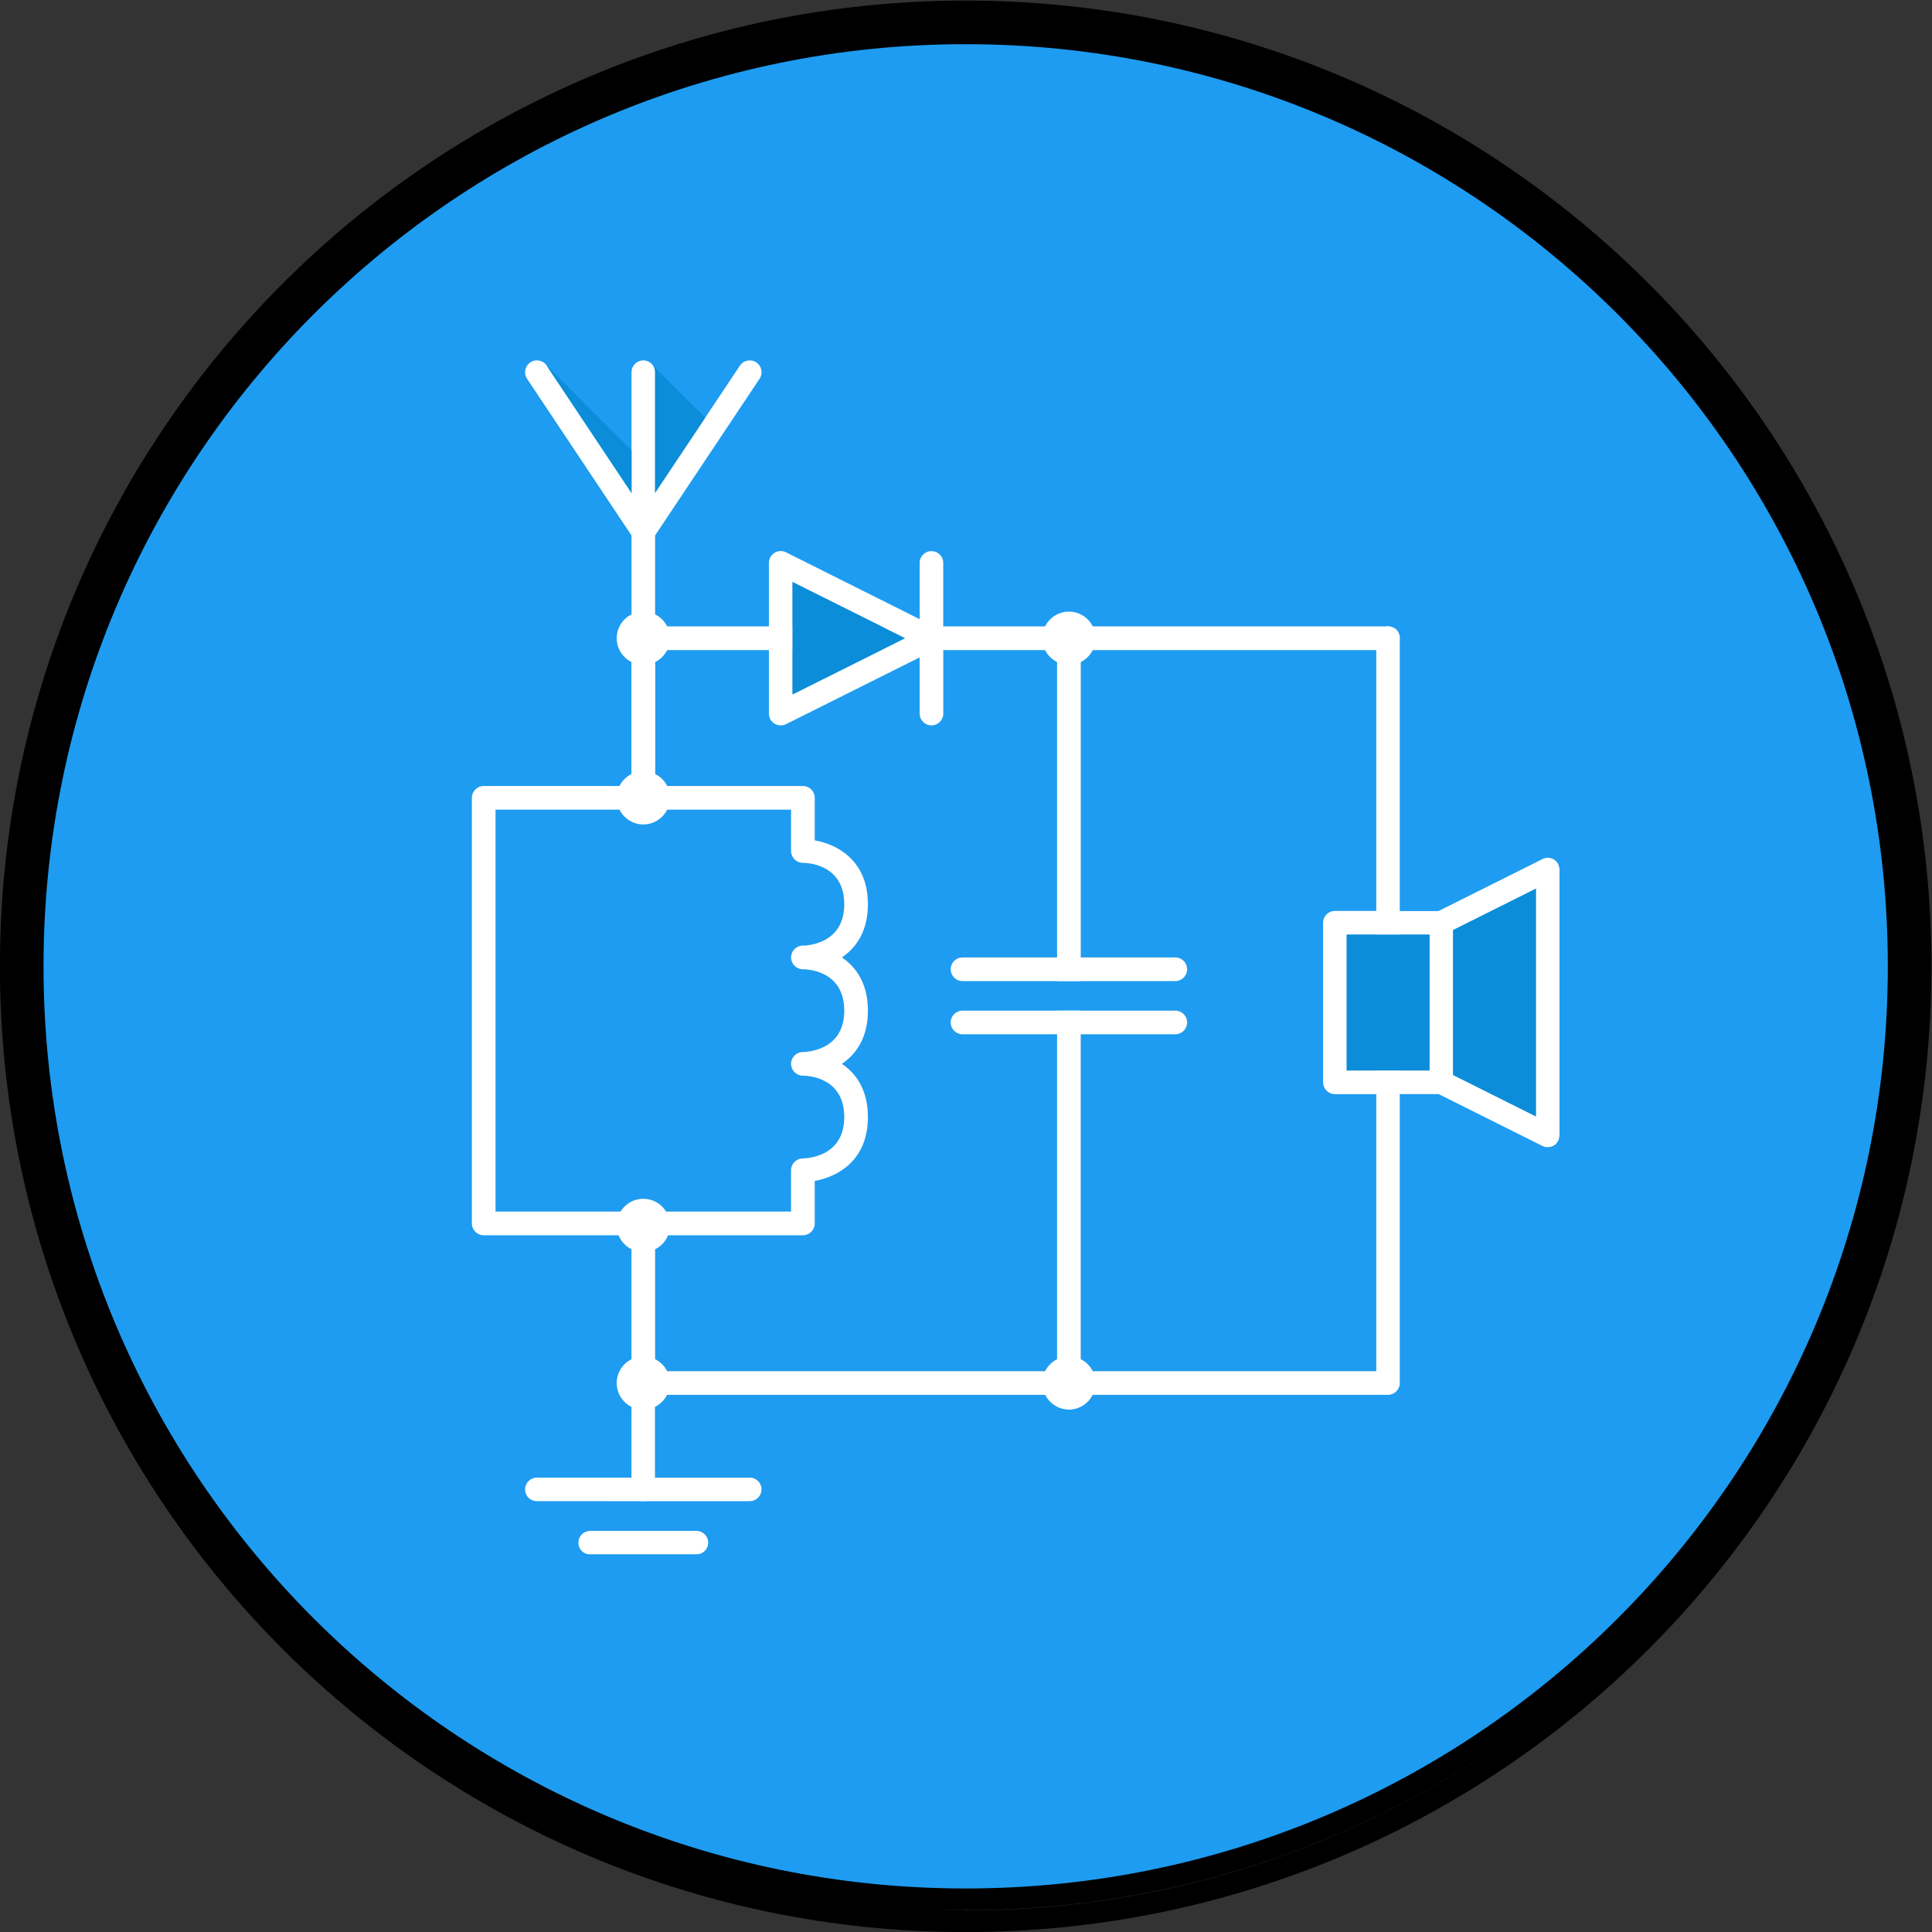 <?xml version="1.0" encoding="UTF-8" standalone="no"?>
<!-- Created with Inkscape (http://www.inkscape.org/) -->

<svg
   version="1.1"
   id="svg1329"
   width="132.883"
   height="132.883"
   viewBox="0 0 132.883 132.883"
   sodipodi:docname="IconsEdited"
   inkscape:version="1.2.2 (732a01da63, 2022-12-09, custom)"
   xmlns:inkscape="http://www.inkscape.org/namespaces/inkscape"
   xmlns:sodipodi="http://sodipodi.sourceforge.net/DTD/sodipodi-0.dtd"
   xmlns="http://www.w3.org/2000/svg"
   xmlns:svg="http://www.w3.org/2000/svg">
  <rect x="0" y="0" width="132.883" height="132.883" fill="#333333" stroke="none"/>
  <defs
     id="defs1333">
    <linearGradient
       id="linearGradient12516"
       inkscape:swatch="solid">
      <stop
         style="stop-color:#000000;stop-opacity:1;"
         offset="0"
         id="stop12514" />
    </linearGradient>
    <linearGradient
       id="linearGradient10464"
       inkscape:swatch="solid">
      <stop
         style="stop-color:#000000;stop-opacity:1;"
         offset="0"
         id="stop10462" />
    </linearGradient>
  </defs>
  <sodipodi:namedview
     id="namedview1331"
     pagecolor="#ffffff"
     bordercolor="#999999"
     borderopacity="1"
     inkscape:showpageshadow="0"
     inkscape:pageopacity="0"
     inkscape:pagecheckerboard="0"
     inkscape:deskcolor="#d1d1d1"
     showgrid="false"
     inkscape:lockguides="true"
     inkscape:zoom="0.64785944"
     inkscape:cx="236.16234"
     inkscape:cy="329.54679"
     inkscape:window-width="1366"
     inkscape:window-height="704"
     inkscape:window-x="0"
     inkscape:window-y="0"
     inkscape:window-maximized="1"
     inkscape:current-layer="g1339" />
  <g
     id="g1337"
     inkscape:groupmode="layer"
     inkscape:label="Page 1"
     transform="matrix(1.333,0,0,-1.333,-22.5,155.383)">
    <g
       id="g1339"
       transform="scale(0.1)">
      <g
         id="g9528"
         inkscape:export-filename="../77e87183/schematics@64x64_blue.png"
         inkscape:export-xdpi="47.304237"
         inkscape:export-ydpi="47.304237">
        <path
           d="M 1154.12,667.051 C 1154.12,398.07 936.055,180 667.059,180 398.066,180 180,398.07 180,667.051 c 0,269.008 218.066,487.069 487.059,487.069 268.996,0 487.061,-218.061 487.061,-487.069"
           style="fill:#1e9cf1;fill-opacity:1;fill-rule:nonzero;stroke:#000000;stroke-width:22.5;stroke-dasharray:none;stroke-opacity:1"
           id="path2257"
           inkscape:export-filename="../92f51241/schematics@64x64_border.png"
           inkscape:export-xdpi="46.236282"
           inkscape:export-ydpi="46.236282" />
        <g
           id="g9453">
          <path
             d="m 891.121,836.359 v -152.91 h -12.199 v 152.91 c 0,3.36 2.754,6.102 6.105,6.102 3.375,0 6.094,-2.742 6.094,-6.102"
             style="fill:#ffffff;fill-opacity:1;fill-rule:nonzero;stroke:none"
             id="path2259" />
          <path
             d="m 603.176,671.641 c 7.406,-4.969 13.441,-13.532 13.441,-27.45 0,-13.91 -6.035,-22.472 -13.441,-27.441 7.406,-4.969 13.441,-13.551 13.441,-27.461 0,-22.391 -15.586,-30.859 -27.445,-32.957 v -21.934 c 0,-3.359 -2.719,-6.109 -6.106,-6.109 h -76.25 V 397.141 c 0,-3.352 -2.714,-6.09 -6.093,-6.09 -3.36,0 -6.11,2.738 -6.11,6.09 v 137.257 c 0,3.344 2.75,6.102 6.11,6.102 h 76.242 v 21.352 c 0,3.347 2.746,6.089 6.101,6.089 2.168,0.039 21.348,0.801 21.348,21.348 0,20.742 -19.148,21.352 -21.348,21.352 -3.355,0 -6.101,2.757 -6.101,6.109 0,3.352 2.746,6.09 6.101,6.09 2.168,0.039 21.348,0.789 21.348,21.351 0,20.739 -19.148,21.36 -21.348,21.36 -3.355,0 -6.101,2.738 -6.101,6.09 0,3.371 2.746,6.101 6.101,6.101 2.168,0.028 21.348,0.797 21.348,21.36 0,20.738 -19.148,21.347 -21.348,21.347 -3.355,0 -6.101,2.742 -6.101,6.102 v 21.351 h -76.242 c -3.36,0 -6.11,2.727 -6.11,6.098 v 82.359 c 0,3.36 2.75,6.102 6.11,6.102 h 77 V 830.25 h -70.907 v -70.141 h 76.25 c 3.387,0 6.106,-2.75 6.106,-6.109 v -21.93 c 11.859,-2.101 27.445,-10.59 27.445,-32.968 0,-13.911 -6.035,-22.481 -13.441,-27.461"
             style="fill:#ffffff;fill-opacity:1;fill-rule:nonzero;stroke:none"
             id="path2261" />
          <path
             d="m 623.578,830.25 12.192,6.109 -12.192,6.102 h 96.746 c 3.371,0 6.102,-2.742 6.102,-6.102 V 659.449 H 714.223 V 830.25 h -90.645"
             style="fill:#ffffff;fill-opacity:1;fill-rule:nonzero;stroke:none"
             id="path2263" />
          <path
             d="M 891.121,613.332 V 452.039 c 0,-3.348 -2.719,-6.098 -6.094,-6.098 H 720.324 c -3.355,0 -6.101,2.75 -6.101,6.098 v 192.152 h 12.203 v -186.05 h 152.496 v 155.191 h 12.199"
             style="fill:#ffffff;fill-opacity:1;fill-rule:nonzero;stroke:none"
             id="path2265" />
          <path
             d="M 720.344,445.941 H 500.727 c -3.364,0 -6.09,2.731 -6.09,6.098 0,3.363 2.726,6.102 6.09,6.102 h 219.617 c 3.351,0 6.082,-2.739 6.082,-6.102 0,-3.367 -2.731,-6.098 -6.082,-6.098"
             style="fill:#ffffff;fill-opacity:1;fill-rule:nonzero;stroke:none"
             id="path2267" />
          <path
             d="M 885.039,830.25 H 720.344 c -3.375,0 -6.11,2.73 -6.11,6.109 0,3.36 2.735,6.102 6.11,6.102 h 164.695 c 3.363,0 6.109,-2.742 6.109,-6.102 0,-3.379 -2.746,-6.109 -6.109,-6.109"
             style="fill:#ffffff;fill-opacity:1;fill-rule:nonzero;stroke:none"
             id="path2269" />
          <path
             d="m 500.727,528.289 h -82.36 c -3.363,0 -6.094,2.742 -6.094,6.109 V 754 c 0,3.371 2.731,6.109 6.094,6.109 h 82.36 c 3.371,0 6.093,-2.738 6.093,-6.109 0,-3.371 -2.722,-6.098 -6.093,-6.098 h -76.25 V 540.5 h 76.25 c 3.371,0 6.093,-2.738 6.093,-6.102 0,-3.367 -2.722,-6.109 -6.093,-6.109"
             style="fill:#ffffff;fill-opacity:1;fill-rule:nonzero;stroke:none"
             id="path2271" />
          <path
             d="m 500.727,885.152 c -2.039,0 -3.938,1.028 -5.075,2.719 l -54.906,82.359 c -1.863,2.801 -1.105,6.59 1.695,8.45 2.801,1.879 6.579,1.109 8.461,-1.688 l 49.825,-74.742 49.832,74.742 c 1.867,2.797 5.648,3.567 8.461,1.688 2.8,-1.86 3.554,-5.649 1.695,-8.45 l -54.918,-82.359 c -1.125,-1.691 -3.024,-2.719 -5.07,-2.719"
             style="fill:#ffffff;fill-opacity:1;fill-rule:nonzero;stroke:none"
             id="path2273" />
          <path
             d="m 500.727,747.902 c -3.364,0 -6.09,2.727 -6.09,6.098 v 137.25 c 0,3.379 2.726,6.102 6.09,6.102 3.371,0 6.093,-2.723 6.093,-6.102 V 754 c 0,-3.371 -2.722,-6.098 -6.093,-6.098"
             style="fill:#ffffff;fill-opacity:1;fill-rule:nonzero;stroke:none"
             id="path2275" />
          <path
             d="m 500.727,885.152 c -3.364,0 -6.09,2.739 -6.09,6.098 v 82.352 c 0,3.367 2.726,6.109 6.09,6.109 3.371,0 6.093,-2.742 6.093,-6.109 V 891.25 c 0,-3.359 -2.722,-6.098 -6.093,-6.098"
             style="fill:#ffffff;fill-opacity:1;fill-rule:nonzero;stroke:none"
             id="path2277" />
          <path
             d="M 555.625,391.051 H 445.824 c -3.371,0 -6.101,2.711 -6.101,6.09 0,3.371 2.73,6.101 6.101,6.101 h 109.801 c 3.383,0 6.113,-2.73 6.113,-6.101 0,-3.379 -2.73,-6.09 -6.113,-6.09"
             style="fill:#ffffff;fill-opacity:1;fill-rule:nonzero;stroke:none"
             id="path2279" />
          <path
             d="M 528.188,363.582 H 473.27 c -3.364,0 -6.098,2.738 -6.098,6.109 0,3.36 2.734,6.098 6.098,6.098 h 54.918 c 3.355,0 6.089,-2.738 6.089,-6.098 0,-3.371 -2.734,-6.109 -6.089,-6.109"
             style="fill:#ffffff;fill-opacity:1;fill-rule:nonzero;stroke:none"
             id="path2281" />
          <path
             d="m 635.77,836.359 -12.192,-6.109 -45.855,-22.898 v 58.007 l 45.855,-22.898 12.192,-6.102 m 13.632,44.981 c -3.351,0 -6.097,-2.738 -6.097,-6.11 v -28.988 l -68.934,34.457 c -1.887,0.953 -4.152,0.852 -5.949,-0.269 -1.789,-1.098 -2.891,-3.098 -2.891,-5.2 v -77.761 c 0,-2.11 1.102,-4.09 2.891,-5.188 0.976,-0.609 2.109,-0.91 3.203,-0.91 0.949,0 1.902,0.211 2.746,0.641 l 68.934,34.457 v -29 c 0,-3.348 2.746,-6.098 6.097,-6.098 3.391,0 6.106,2.75 6.106,6.098 v 77.761 c 0,3.372 -2.715,6.11 -6.106,6.11"
             style="fill:#ffffff;fill-opacity:1;fill-rule:nonzero;stroke:none"
             id="path2283" />
          <path
             d="m 961.273,589.641 -42.695,21.351 v 74.797 l 42.695,21.359 V 589.641 m -54.894,23.691 h -42.703 v 70.117 h 42.703 v -70.117 m 64.234,108.898 c -1.8,1.09 -4.047,1.18 -5.949,0.231 l -53.625,-26.813 h -53.465 c -3.351,0 -6.094,-2.707 -6.094,-6.097 V 607.23 c 0,-3.39 2.743,-6.109 6.094,-6.109 h 53.465 l 53.625,-26.801 c 0.859,-0.418 1.801,-0.64 2.719,-0.64 1.129,0 2.242,0.3 3.23,0.879 1.805,1.132 2.864,3.093 2.864,5.23 V 717 c 0,2.152 -1.059,4.09 -2.864,5.23"
             style="fill:#ffffff;fill-opacity:1;fill-rule:nonzero;stroke:none"
             id="path2285" />
          <path
             d="m 781.324,665.551 c 0,-3.36 -2.711,-6.102 -6.105,-6.102 H 665.422 c -3.356,0 -6.098,2.742 -6.098,6.102 0,3.359 2.742,6.09 6.098,6.09 h 109.797 c 3.394,0 6.105,-2.731 6.105,-6.09"
             style="fill:#ffffff;fill-opacity:1;fill-rule:nonzero;stroke:none"
             id="path2287" />
          <path
             d="m 781.324,638.102 c 0,-3.352 -2.711,-6.102 -6.105,-6.102 H 665.422 c -3.356,0 -6.098,2.75 -6.098,6.102 0,3.347 2.742,6.089 6.098,6.089 h 109.797 c 3.394,0 6.105,-2.742 6.105,-6.089"
             style="fill:#ffffff;fill-opacity:1;fill-rule:nonzero;stroke:none"
             id="path2289" />
          <path
             d="m 734.059,836.359 c 0,-7.578 -6.145,-13.73 -13.715,-13.73 -7.59,0 -13.739,6.152 -13.739,13.73 0,7.582 6.149,13.723 13.739,13.723 7.57,0 13.715,-6.141 13.715,-13.723"
             style="fill:#ffffff;fill-opacity:1;fill-rule:nonzero;stroke:none"
             id="path2291" />
          <path
             d="m 514.465,836.359 c 0,-7.578 -6.152,-13.73 -13.738,-13.73 -7.579,0 -13.731,6.152 -13.731,13.73 0,7.582 6.152,13.723 13.731,13.723 7.586,0 13.738,-6.141 13.738,-13.723"
             style="fill:#ffffff;fill-opacity:1;fill-rule:nonzero;stroke:none"
             id="path2293" />
          <path
             d="m 514.465,754 c 0,-7.578 -6.152,-13.73 -13.738,-13.73 -7.579,0 -13.731,6.152 -13.731,13.73 0,7.582 6.152,13.719 13.731,13.719 7.586,0 13.738,-6.137 13.738,-13.719"
             style="fill:#ffffff;fill-opacity:1;fill-rule:nonzero;stroke:none"
             id="path2295" />
          <path
             d="m 514.465,533.371 c 0,-7.59 -6.152,-13.723 -13.738,-13.723 -7.579,0 -13.731,6.133 -13.731,13.723 0,7.598 6.152,13.731 13.731,13.731 7.586,0 13.738,-6.133 13.738,-13.731"
             style="fill:#ffffff;fill-opacity:1;fill-rule:nonzero;stroke:none"
             id="path2297" />
          <path
             d="m 514.465,452.031 c 0,-7.582 -6.152,-13.722 -13.738,-13.722 -7.579,0 -13.731,6.14 -13.731,13.722 0,7.59 6.152,13.739 13.731,13.739 7.586,0 13.738,-6.149 13.738,-13.739"
             style="fill:#ffffff;fill-opacity:1;fill-rule:nonzero;stroke:none"
             id="path2299" />
          <path
             d="m 734.059,452.031 c 0,-7.582 -6.145,-13.722 -13.715,-13.722 -7.59,0 -13.739,6.14 -13.739,13.722 0,7.59 6.149,13.739 13.739,13.739 7.57,0 13.715,-6.149 13.715,-13.739"
             style="fill:#ffffff;fill-opacity:1;fill-rule:nonzero;stroke:none"
             id="path2301" />
          <path
             d="m 667.074,179.961 c -4.304,0 -8.504,0.098 -12.801,0.199 l -0.007,0.012 c 4.257,-0.121 8.507,-0.172 12.793,-0.172 132.25,0 252.203,52.719 339.971,138.281 C 919.262,232.699 799.309,179.961 667.074,179.961 M 1007.07,318.32 c 0.08,0.078 0.15,0.141 0.22,0.219 -0.07,-0.078 -0.14,-0.141 -0.22,-0.219"
             style="fill:#ddc598;fill-opacity:1;fill-rule:nonzero;stroke:none"
             id="path2303" />
          <path
             d="m 669.716,289.039 c 6.85,68.691 -13.047,-29.456 -17.304,-29.335 L 469.867,364.57 c 0.91,-0.609 2.102,-0.988 3.41,-0.988 h 54.891 c 0.68,0 1.34,0.109 1.957,0.32 2.41,0.809 4.152,3.098 4.152,5.789 0,3.36 -2.734,6.098 -6.089,6.098 H 473.27 c -3.364,0 -6.098,-2.738 -6.098,-6.098 v -0.011 -0.008 c 0,-1.313 0.402,-2.5 0.996,-3.402 l -25.801,25.8 c 1.008,-0.699 2.207,-1.109 3.41,-1.109 H 555.57 c 1.649,0 3.133,0.66 4.223,1.711 1.199,1.109 1.945,2.699 1.945,4.469 0,3.371 75.092,11.725 71.712,11.578 L 506.816,403.242 v 36.488 c 2.664,1.321 4.84,3.481 6.18,6.129 H 708.07 c 1.016,-2.007 2.508,-3.738 4.336,-5.027 2.231,-1.613 4.977,-2.57 7.969,-2.57 2.676,0 5.172,0.789 7.27,2.16 2.105,1.32 3.824,3.207 4.949,5.437 h 152.383 c 1.875,0 3.539,0.86 4.652,2.18 0.93,1.082 1.492,2.481 1.492,4 V 601.07 h 19.852 l 53.699,-26.808 0.219,-0.051 c 0.777,-0.34 1.613,-0.52 2.429,-0.531 l 0.047,-0.008 c 0.559,0 1.113,0.078 1.656,0.23 0.555,0.149 1.09,0.368 1.59,0.657 0.942,0.593 1.676,1.402 2.168,2.351 0.278,0.52 0.477,1.102 0.586,1.699 0.074,0.391 0.11,0.782 0.11,1.18 V 717 c 0,2.152 -1.059,4.09 -2.864,5.23 -0.968,0.59 -2.07,0.879 -3.179,0.879 -0.946,0 -1.895,-0.207 -2.77,-0.648 l -5.484,-2.742 -48.207,-24.059 h -19.852 v 140.102 l 0.055,0.609 c 0,0.719 -0.149,1.461 -0.422,2.149 -0.16,0.41 -0.359,0.8 -0.598,1.16 l 197.198,-220.957 c -17.87,-102.851 -165.061,-1.445 -82.007,-178.479 -15.942,163.36 -90.656,-14.163 -14.222,-35.692 -0.01,-0.019 -9.597,14.525 -9.617,14.505 -87.768,-85.562 -208.632,-152.775 -340.882,-152.775"
             style="fill:#1e9cf1;fill-opacity:1;fill-rule:nonzero;stroke:none"
             id="path2305"
             sodipodi:nodetypes="cccsscsssscsccsscsscccccsccscsccccccccccsscsccccccccccccc" />
          <path
             d="m 891.121,695.66 h -0.051 v 139.5 l 0.051,0.602 V 695.66"
             style="fill:#ddc598;fill-opacity:1;fill-rule:nonzero;stroke:none"
             id="path2307" />
          <path
             d="m 506.816,403.242 h -0.043 v 36.469 c 0.012,0.008 0.028,0.008 0.043,0.019 v -36.488"
             style="fill:#ddc598;fill-opacity:1;fill-rule:nonzero;stroke:none"
             id="path2309" />
          <path
             d="m 889.629,448.039 c 0.898,1.07 1.441,2.453 1.441,3.93 V 601.07 h 0.051 V 452.039 c 0,-1.519 -0.562,-2.918 -1.492,-4"
             style="fill:#ddc598;fill-opacity:1;fill-rule:nonzero;stroke:none"
             id="path2311" />
          <path
             d="m 890.754,838.52 c -0.18,0.441 -0.406,0.859 -0.68,1.25 l 0.082,-0.09 c 0.239,-0.36 0.438,-0.75 0.598,-1.16"
             style="fill:#ddc598;fill-opacity:1;fill-rule:nonzero;stroke:none"
             id="path2313" />
          <path
             d="m 559.793,392.672 c 1.164,1.129 1.883,2.699 1.883,4.398 0,3.399 -2.707,6.09 -6.106,6.09 h -48.797 v 0.082 h 0.043 48.809 c 3.383,0 6.113,-2.73 6.113,-6.101 0,-1.77 -0.746,-3.36 -1.945,-4.469"
             style="fill:#ddc598;fill-opacity:1;fill-rule:nonzero;stroke:none"
             id="path2315" />
          <path
             d="m 530.125,363.902 c 2.383,0.809 4.148,3.067 4.148,5.77 0,3.297 -2.804,6.09 -6.105,6.09 h -54.891 c -3.406,0 -6.097,-2.793 -6.105,-6.082 0,0 0,0 0,0.011 0,3.36 2.734,6.098 6.098,6.098 h 54.918 c 3.355,0 6.089,-2.738 6.089,-6.098 0,-2.691 -1.742,-4.98 -4.152,-5.789"
             style="fill:#ddc598;fill-opacity:1;fill-rule:nonzero;stroke:none"
             id="path2317" />
          <path
             d="m 967.32,573.68 c -0.816,0.011 -1.652,0.191 -2.429,0.531 l 2.429,-0.531 m 1.703,0.222 c 0.536,0.149 1.055,0.368 1.547,0.668 0.953,0.582 1.707,1.379 2.211,2.34 -0.492,-0.949 -1.226,-1.758 -2.168,-2.351 -0.5,-0.289 -1.035,-0.508 -1.59,-0.657 m 4.344,4.707 c 0.071,0.383 0.106,0.762 0.106,1.161 v 137.199 c 0,2.191 -1.106,4.101 -2.903,5.203 -0.984,0.598 -2.093,0.898 -3.207,0.898 -0.914,0 -1.832,-0.199 -2.691,-0.609 l -5.492,-2.742 5.484,2.742 c 0.875,0.441 1.824,0.648 2.77,0.648 1.109,0 2.211,-0.289 3.179,-0.879 1.805,-1.14 2.864,-3.078 2.864,-5.23 V 579.789 c 0,-0.398 -0.036,-0.789 -0.11,-1.18"
             style="fill:#ddc598;fill-opacity:1;fill-rule:nonzero;stroke:none"
             id="path2319" />
          <path
             d="m 506.773,439.711 v 0.059 c 2.696,1.3 4.903,3.39 6.102,6.089 h 0.121 c -1.34,-2.648 -3.516,-4.808 -6.18,-6.129 -0.015,-0.011 -0.031,-0.011 -0.043,-0.019"
             style="fill:#ddc598;fill-opacity:1;fill-rule:nonzero;stroke:none"
             id="path2321" />
          <path
             d="m 727.645,440.422 c 2.058,1.328 3.738,3.219 4.832,5.437 h 0.117 c -1.125,-2.23 -2.844,-4.117 -4.949,-5.437 m -15.239,0.41 c -1.828,1.289 -3.32,3.02 -4.336,5.027 h 0.098 c 0.984,-2 2.441,-3.73 4.238,-5.027"
             style="fill:#ddc598;fill-opacity:1;fill-rule:nonzero;stroke:none"
             id="path2323" />
          <path
             d="M 878.871,458.141 H 732.629 c -1.336,2.691 -3.52,4.879 -6.203,6.211 v 167.617 h 48.746 c 1.73,0 3.285,0.703 4.391,1.84 1.089,1.101 1.761,2.621 1.761,4.293 0,3.347 -2.711,6.089 -6.105,6.089 h -48.793 -12.203 -48.801 c -2.086,0 -3.938,-1.062 -5.035,-2.671 -0.699,-0.989 -1.114,-2.18 -1.114,-3.45 0,-3.398 2.801,-6.101 6.102,-6.101 h 48.801 v -167.66 c -2.656,-1.329 -4.817,-3.5 -6.141,-6.168 H 513.031 c -1.336,2.691 -3.527,4.879 -6.215,6.211 v 56.718 c 0.243,0.121 0.485,0.239 0.719,0.379 2.613,1.391 4.656,3.672 5.793,6.442 0.051,0.129 0.102,0.25 0.152,0.371 h 69.59 c 3.399,0 6.106,2.699 6.106,6.109 v 21.899 c 6.383,1.132 13.887,4.14 19.426,10.222 4.714,5.149 8.015,12.5 8.015,22.797 0,13.871 -6.004,22.441 -13.383,27.422 3.579,2.418 6.825,5.699 9.215,10.008 2.567,4.562 4.168,10.312 4.168,17.472 0,13.879 -6.008,22.438 -13.387,27.411 3.793,2.578 7.215,6.097 9.645,10.8 2.316,4.438 3.742,9.938 3.742,16.7 0,22.089 -15.183,30.648 -26.98,32.89 -0.157,0.028 -0.309,0.047 -0.461,0.078 v 21.899 c 0,0.32 -0.028,0.64 -0.074,0.961 -0.004,0.011 -0.004,0.019 -0.008,0.031 0,0.008 0,0.008 0,0.019 -0.465,2.899 -2.973,5.129 -6.028,5.129 h -70.035 c -1.336,2.68 -3.523,4.86 -6.211,6.192 v 57.75 c 2.688,1.328 4.875,3.519 6.211,6.199 h 52.442 v -32.789 c 0,-2.09 1.105,-4.102 2.902,-5.191 0.996,-0.61 2.098,-0.899 3.203,-0.899 0.008,0 0.02,0 0.027,0 0.008,0 0.012,0 0.02,0 0.223,0 0.441,0.008 0.66,0.031 0.723,0.078 1.403,0.258 2.086,0.567 l 50.25,25.16 18.656,9.32 v -28.988 c 0,-3.402 2.793,-6.09 6.094,-6.09 0.004,0 0.012,0 0.016,0 0.008,0 0.011,0 0.015,0 3.391,0 6.106,2.75 6.106,6.098 v 32.781 h 52.527 c 0.367,-0.73 0.797,-1.43 1.285,-2.09 0.883,-1.219 1.961,-2.281 3.211,-3.101 0.524,-0.36 1.074,-0.688 1.645,-0.969 V 671.641 h -48.754 c -2.199,0 -4.133,-1.172 -5.203,-2.93 -0.598,-0.93 -0.946,-2.039 -0.946,-3.242 0,-2.379 1.457,-4.438 3.504,-5.41 0.801,-0.387 1.7,-0.61 2.645,-0.61 h 109.797 c 3.394,0 6.105,2.742 6.105,6.102 0,3.359 -2.711,6.09 -6.105,6.09 h -48.793 v 152.41 c 2.683,1.328 4.871,3.519 6.203,6.199 H 878.871 V 695.66 h -21.297 c -3.398,0 -6.105,-2.789 -6.105,-6.09 v -82.398 c 0,-3.402 2.707,-6.102 6.105,-6.102 h 21.297 V 458.141"
             style="fill:none;fill-opacity:1;fill-rule:nonzero;stroke:none"
             id="path2325" />
          <path
             d="m 506.816,464.352 c -0.015,0.007 -0.031,0.019 -0.043,0.019 v 56.668 c 0.012,0.012 0.028,0.02 0.043,0.031 v -56.718 m 101.786,102.14 c 4.691,5.149 7.976,12.5 7.976,22.77 0,13.898 -6.008,22.5 -13.41,27.398 0.023,0.02 0.047,0.031 0.066,0.051 7.379,-4.981 13.383,-13.551 13.383,-27.422 0,-10.297 -3.301,-17.648 -8.015,-22.797 m 3.847,60.227 c 2.543,4.57 4.129,10.312 4.129,17.441 0,13.91 -6.008,22.5 -13.41,27.399 0.02,0.023 0.043,0.031 0.062,0.043 7.379,-4.973 13.387,-13.532 13.387,-27.411 0,-7.16 -1.601,-12.91 -4.168,-17.472 m 0.426,55.683 c 2.293,4.438 3.703,9.93 3.703,16.657 0,22.113 -15.207,30.683 -26.941,32.933 11.797,-2.242 26.98,-10.801 26.98,-32.89 0,-6.762 -1.426,-12.262 -3.742,-16.7 m -23.773,72.528 c -0.004,0.011 -0.004,0.019 -0.008,0.031 0.004,-0.012 0.004,-0.02 0.008,-0.031 m -0.008,0.05 c -0.477,2.899 -2.969,5.079 -6.024,5.079 h -70.015 c -0.008,0.023 -0.016,0.031 -0.024,0.05 h 70.035 c 3.055,0 5.563,-2.23 6.028,-5.129 m -23.621,75.27 h -52.442 c 0.004,0.012 0.008,0.02 0.012,0.02 h 52.43 v -0.02"
             style="fill:#ddc598;fill-opacity:1;fill-rule:nonzero;stroke:none"
             id="path2327" />
          <path
             d="m 726.426,671.641 h -0.055 V 824.02 c 0.02,0.011 0.035,0.019 0.055,0.031 V 671.641 M 708.035,830.25 h -52.527 v 0.02 h 52.519 c 0,0 0.004,-0.008 0.008,-0.02"
             style="fill:#ddc598;fill-opacity:1;fill-rule:nonzero;stroke:none"
             id="path2329" />
          <path
             d="M 878.871,458.07 H 732.668 c -0.016,0.02 -0.027,0.051 -0.039,0.071 h 146.242 v -0.071 m -152.445,6.282 c -0.02,0.007 -0.035,0.019 -0.055,0.027 v 167.59 h 0.055 V 464.352"
             style="fill:#ddc598;fill-opacity:1;fill-rule:nonzero;stroke:none"
             id="path2331" />
          <path
             d="M 708,458.07 H 513.07 c -0.011,0.02 -0.027,0.051 -0.039,0.071 h 195.004 c -0.012,-0.02 -0.023,-0.051 -0.035,-0.071"
             style="fill:#ddc598;fill-opacity:1;fill-rule:nonzero;stroke:none"
             id="path2333" />
          <path
             d="M 878.871,830.25 H 732.629 c 0.004,0.012 0.008,0.02 0.012,0.02 h 146.23 v -0.02"
             style="fill:#ddc598;fill-opacity:1;fill-rule:nonzero;stroke:none"
             id="path2335" />
          <path
             d="m 506.82,766.301 c -0.015,0.008 -0.031,0.019 -0.047,0.031 v 57.699 c 0.016,0 0.032,0.008 0.047,0.02 v -57.75"
             style="fill:#ddc598;fill-opacity:1;fill-rule:nonzero;stroke:none"
             id="path2337" />
          <path
             d="m 649.402,791.371 c -0.004,0 -0.007,0 -0.015,0 3.39,0.008 6.086,2.699 6.086,6.09 v 32.809 h 0.035 v -0.02 -32.781 c 0,-3.348 -2.715,-6.098 -6.106,-6.098 m -77.777,0 c -0.008,0 -0.012,0 -0.02,0 0.231,0 0.458,0.008 0.68,0.031 -0.219,-0.023 -0.437,-0.031 -0.66,-0.031 m 52.996,25.758 18.656,9.34 v -0.02 l -18.656,-9.32"
             style="fill:#ddc598;fill-opacity:1;fill-rule:nonzero;stroke:none"
             id="path2339" />
          <path
             d="M 775.219,659.449 H 665.422 c -0.945,0 -1.844,0.223 -2.645,0.61 0.793,-0.379 1.676,-0.59 2.598,-0.59 h 109.797 c 3.398,0 6.101,2.703 6.101,6 0,3.402 -2.703,6.09 -6.101,6.09 h -48.801 v 0.082 h 0.055 48.793 c 3.394,0 6.105,-2.731 6.105,-6.09 0,-3.36 -2.711,-6.102 -6.105,-6.102 m -115,9.262 c 1.07,1.758 3.004,2.93 5.203,2.93 h 48.754 v -0.082 h -48.801 c -2.137,0 -4.062,-1.129 -5.156,-2.848"
             style="fill:#ddc598;fill-opacity:1;fill-rule:nonzero;stroke:none"
             id="path2341" />
          <path
             d="m 779.563,633.809 c 1.062,1.093 1.71,2.593 1.71,4.261 0,3.301 -2.703,6.09 -6.101,6.09 H 665.375 c -2.027,0 -3.871,-1.058 -4.988,-2.64 1.097,1.609 2.949,2.671 5.035,2.671 h 48.801 12.203 48.793 c 3.394,0 6.105,-2.742 6.105,-6.089 0,-1.672 -0.672,-3.192 -1.761,-4.293"
             style="fill:#ddc598;fill-opacity:1;fill-rule:nonzero;stroke:none"
             id="path2343" />
          <path
             d="m 726.371,824.02 v 0.039 c 2.707,1.312 4.902,3.5 6.203,6.211 h 0.067 c -0.004,0 -0.008,-0.008 -0.012,-0.02 -1.332,-2.68 -3.52,-4.871 -6.203,-6.199 -0.02,-0.012 -0.035,-0.02 -0.055,-0.031 m -12.195,0.07 c -0.571,0.281 -1.121,0.609 -1.645,0.969 0.52,-0.34 1.071,-0.637 1.645,-0.899 v -0.07 m -4.856,4.07 c -0.488,0.66 -0.918,1.36 -1.285,2.09 -0.004,0.012 -0.008,0.02 -0.008,0.02 h 0.043 c 0.36,-0.739 0.778,-1.45 1.25,-2.11"
             style="fill:#ddc598;fill-opacity:1;fill-rule:nonzero;stroke:none"
             id="path2345" />
          <path
             d="m 506.773,824.031 v 0.028 c 2.696,1.312 4.903,3.5 6.2,6.211 h 0.07 c -0.004,0 -0.008,-0.008 -0.012,-0.02 -1.336,-2.68 -3.523,-4.871 -6.211,-6.199 -0.015,-0.012 -0.031,-0.02 -0.047,-0.02"
             style="fill:#ddc598;fill-opacity:1;fill-rule:nonzero;stroke:none"
             id="path2347" />
          <path
             d="m 513.055,760.059 h -0.082 c -1.297,2.711 -3.504,4.902 -6.2,6.113 v 0.16 c 0.016,-0.012 0.032,-0.023 0.047,-0.031 2.688,-1.332 4.875,-3.512 6.211,-6.192 0.008,-0.019 0.016,-0.027 0.024,-0.05"
             style="fill:#ddc598;fill-opacity:1;fill-rule:nonzero;stroke:none"
             id="path2349" />
          <path
             d="m 506.773,521.039 v 0.043 c 0.258,0.109 0.512,0.238 0.762,0.367 -0.234,-0.14 -0.476,-0.258 -0.719,-0.379 -0.015,-0.011 -0.031,-0.019 -0.043,-0.031 m 6.555,6.852 c 0.051,0.129 0.098,0.25 0.145,0.371 h 0.007 c -0.05,-0.121 -0.101,-0.242 -0.152,-0.371"
             style="fill:#ddc598;fill-opacity:1;fill-rule:nonzero;stroke:none"
             id="path2351" />
          <path
             d="m 513.07,458.07 h -0.097 c -1.297,2.692 -3.504,4.899 -6.2,6.192 v 0.109 c 0.012,0 0.028,-0.012 0.043,-0.019 2.688,-1.332 4.879,-3.52 6.215,-6.211 0.012,-0.02 0.028,-0.051 0.039,-0.071"
             style="fill:#ddc598;fill-opacity:1;fill-rule:nonzero;stroke:none"
             id="path2353" />
          <path
             d="m 732.668,458.07 h -0.094 c -1.301,2.692 -3.496,4.899 -6.203,6.192 v 0.117 c 0.02,-0.008 0.035,-0.02 0.055,-0.027 2.683,-1.332 4.867,-3.52 6.203,-6.211 0.012,-0.02 0.023,-0.051 0.039,-0.071 m -24.598,0 H 708 c 0.012,0.02 0.023,0.051 0.035,0.071 1.324,2.668 3.485,4.839 6.141,6.168 v -0.149 c -2.707,-1.191 -4.805,-3.398 -6.106,-6.09"
             style="fill:#ddc598;fill-opacity:1;fill-rule:nonzero;stroke:none"
             id="path2355" />
          <path
             d="m 576.965,540.5 h -64.492 c -2.41,3.961 -6.77,6.602 -11.746,6.602 -4.973,0 -9.329,-2.641 -11.739,-6.602 h -64.511 v 207.371 h 63.961 c 0.757,-1.512 1.785,-2.871 3.023,-4 2.434,-2.23 5.691,-3.601 9.207,-3.601 0.012,0 0.023,0 0.035,0 0.008,0 0.016,0 0.024,0 5.382,0 10.039,3.101 12.293,7.601 h 63.945 v -21.32 c 0,-0.5 0.062,-1 0.18,-1.469 0.652,-2.691 3.039,-4.711 5.925,-4.711 2.2,0 21.301,-0.601 21.301,-21.312 0,-6.899 -2.152,-11.559 -5.098,-14.719 -5.843,-6.238 -14.769,-6.578 -16.207,-6.598 -3.355,0 -6.101,-2.73 -6.101,-6.101 0,-0.129 0.004,-0.27 0.012,-0.399 0.168,-3.16 2.808,-5.773 6.093,-5.773 2.2,0 21.301,-0.61 21.301,-21.309 0,-8.121 -2.988,-13.148 -6.734,-16.258 -5.746,-4.754 -13.262,-5.031 -14.571,-5.062 -3.355,0 -6.101,-2.738 -6.101,-6.09 0,-0.121 0,-0.238 0.008,-0.359 0.144,-3.18 2.797,-5.821 6.097,-5.821 2.2,0 21.301,-0.609 21.301,-21.308 0,-7.532 -2.566,-12.403 -5.926,-15.551 -5.824,-5.43 -14.007,-5.742 -15.379,-5.77 -3.355,0 -6.101,-2.742 -6.101,-6.089 V 540.5"
             style="fill:none;fill-opacity:1;fill-rule:nonzero;stroke:none"
             id="path2357" />
          <path
             d="m 576.969,540.469 h -64.481 c -0.004,0.011 -0.011,0.023 -0.015,0.031 h 64.492 v 21.352 c 0,3.347 2.746,6.089 6.101,6.089 1.372,0.028 9.555,0.34 15.379,5.77 -5.828,-5.469 -14.043,-5.781 -15.375,-5.84 -3.398,0 -6.101,-2.711 -6.101,-6.109 v -21.293 m 0.004,75.922 c -0.008,0.121 -0.008,0.238 -0.008,0.359 0,3.352 2.746,6.09 6.101,6.09 1.309,0.031 8.825,0.308 14.571,5.062 -5.754,-4.793 -13.293,-5.07 -14.567,-5.132 -3.398,0 -6.101,-2.711 -6.101,-6.11 0,-0.09 0,-0.18 0.004,-0.269 m 0.004,54.851 c -0.008,0.129 -0.012,0.27 -0.012,0.399 0,3.371 2.746,6.101 6.101,6.101 1.438,0.02 10.364,0.36 16.207,6.598 -5.843,-6.281 -14.804,-6.61 -16.203,-6.68 -3.398,0 -6.101,-2.699 -6.101,-6.101 0,-0.11 0,-0.207 0.008,-0.317 m 0.168,53.84 c -0.118,0.469 -0.18,0.969 -0.18,1.469 v 21.32 h 0.004 v -21.312 c 0,-0.508 0.058,-1.008 0.176,-1.477"
             style="fill:#ddc598;fill-opacity:1;fill-rule:nonzero;stroke:none"
             id="path2359" />
          <path
             d="m 488.969,540.469 h -64.5 v 207.402 h 0.008 V 540.5 h 64.511 c -0.008,-0.008 -0.011,-0.02 -0.019,-0.031"
             style="fill:#ddc598;fill-opacity:1;fill-rule:nonzero;stroke:none"
             id="path2361" />
          <path
             d="m 500.727,740.27 c -0.008,0 -0.016,0 -0.024,0 5.387,0.019 10.078,3.101 12.27,7.601 h 0.047 c -2.254,-4.5 -6.911,-7.601 -12.293,-7.601 m -9.266,3.601 c -1.238,1.129 -2.266,2.488 -3.023,4 h 0.035 c 0.738,-1.512 1.757,-2.871 2.988,-4"
             style="fill:#ddc598;fill-opacity:1;fill-rule:nonzero;stroke:none"
             id="path2363" />
          <path
             d="m 512.488,540.469 h -0.121 c -2.293,4 -6.699,6.601 -11.699,6.601 -4.891,0 -9.297,-2.601 -11.59,-6.601 h -0.109 c 0.008,0.011 0.011,0.023 0.019,0.031 2.41,3.961 6.766,6.602 11.739,6.602 4.976,0 9.336,-2.641 11.746,-6.602 0.004,-0.008 0.011,-0.02 0.015,-0.031"
             style="fill:#ddc598;fill-opacity:1;fill-rule:nonzero;stroke:none"
             id="path2365" />
          <path
             d="m 906.371,613.332 h -42.695 v 70.027 h 42.695 v -70.027"
             style="fill:#0b8dd9;fill-opacity:1;fill-rule:nonzero;stroke:none"
             id="path2367" />
          <path
             d="m 906.371,613.262 h -42.695 v 0.07 h 42.695 v -0.07"
             style="fill:#ddc598;fill-opacity:1;fill-rule:nonzero;stroke:none"
             id="path2369" />
          <path
             d="m 961.273,589.641 -42.695,21.351 v 74.778 l 42.695,21.3 V 589.641"
             style="fill:#0b8dd9;fill-opacity:1;fill-rule:nonzero;stroke:none"
             id="path2371" />
          <path
             d="m 961.273,589.57 -42.703,21.391 v 74.801 l 0.008,0.008 v -74.778 l 42.695,-21.351 V 707.07 589.57"
             style="fill:none;fill-opacity:1;fill-rule:nonzero;stroke:none"
             id="path2373" />
          <path
             d="m 577.723,807.391 v 57.949 l 45.847,-22.879 3.368,-1.68 8.828,-4.422 -12.196,-6.089 -45.847,-22.879"
             style="fill:#0b8dd9;fill-opacity:1;fill-rule:nonzero;stroke:none"
             id="path2375" />
          <path
             d="m 577.672,807.359 v 58.012 l 0.051,-0.031 v -57.949 l -0.051,-0.032 m 58.094,29 -8.828,4.422 8.839,-4.41 -0.011,-0.012"
             style="fill:#ddc598;fill-opacity:1;fill-rule:nonzero;stroke:none"
             id="path2377" />
          <path
             d="m 695.172,842.461 h -39.664 v 32.769 c 0,3.372 -2.715,6.11 -6.106,6.11 -2.558,0 -4.765,-1.598 -5.664,-3.848 -0.297,-0.711 -0.461,-1.5 -0.461,-2.332 v -28.91 l -68.906,34.449 c -0.859,0.43 -1.797,0.653 -2.73,0.653 -1.121,0 -2.239,-0.313 -3.219,-0.922 -0.594,-0.371 -1.113,-0.828 -1.539,-1.371 -0.899,-1.079 -1.41,-2.469 -1.41,-3.899 v -32.699 h -52.442 c -1.336,2.68 -3.523,4.871 -6.211,6.199 v 40.75 l 50.36,75.52 3.488,5.23 c 0.148,0.211 0.281,0.442 0.395,0.66 0.003,0.012 0.007,0.02 0.011,0.02 0,0.012 0,0.012 0,0.012 0.981,1.929 0.844,4.199 -0.254,5.968 L 695.172,842.461"
             style="fill:none;fill-opacity:1;fill-rule:nonzero;stroke:none"
             id="path2379" />
          <path
             d="m 506.82,889.41 v 0.039 l 50.36,75.481 -50.36,-75.52 m 54.243,81.41 c 0.003,0.012 0.007,0.02 0.011,0.02 -0.004,0 -0.008,-0.008 -0.011,-0.02 m 0.011,0.032 c 1.043,2.07 0.742,4.507 -0.601,6.32 l 0.347,-0.352 c 1.098,-1.769 1.235,-4.039 0.254,-5.968"
             style="fill:#ddc598;fill-opacity:1;fill-rule:nonzero;stroke:none"
             id="path2381" />
          <path
             d="m 506.82,848.66 c -0.015,0 -0.031,0.012 -0.047,0.02 v 40.699 l 0.047,0.07 v -0.039 -40.75"
             style="fill:#ddc598;fill-opacity:1;fill-rule:nonzero;stroke:none"
             id="path2383" />
          <path
             d="m 655.508,842.461 h -0.035 v 32.699 c 0,3.422 -2.703,6.11 -6.102,6.11 -2.5,0 -4.707,-1.54 -5.633,-3.778 0.899,2.25 3.106,3.848 5.664,3.848 3.391,0 6.106,-2.738 6.106,-6.11 v -32.769 m -12.231,3.711 -68.906,34.488 c -0.863,0.461 -1.812,0.68 -2.758,0.68 -1.133,0 -2.261,-0.32 -3.238,-0.969 -0.574,-0.351 -1.074,-0.801 -1.492,-1.312 0.426,0.543 0.945,1 1.539,1.371 0.98,0.609 2.098,0.922 3.219,0.922 0.933,0 1.871,-0.223 2.73,-0.653 l 68.906,-34.449 v -0.078"
             style="fill:#1e9cf1;fill-opacity:1;fill-rule:nonzero;stroke:none"
             id="path2385" />
          <path
             d="m 513.031,842.461 h -0.156 c -1.199,2.699 -3.406,4.809 -6.102,6.109 v 0.11 c 0.016,-0.008 0.032,-0.02 0.047,-0.02 2.688,-1.328 4.875,-3.519 6.211,-6.199 v 0"
             style="fill:#ddc598;fill-opacity:1;fill-rule:nonzero;stroke:none"
             id="path2387" />
          <path
             d="m 506.82,911.391 v 62.211 c 0,1.207 -0.347,2.328 -0.949,3.277 L 532.668,950.16 506.82,911.391"
             style="fill:#0b8dd9;fill-opacity:1;fill-rule:nonzero;stroke:none"
             id="path2389" />
          <path
             d="m 506.82,911.34 v 0.051 l 25.848,38.769 h 0.004 L 506.82,911.34"
             style="fill:#c8bfc5;fill-opacity:1;fill-rule:nonzero;stroke:none"
             id="path2391" />
          <path
             d="m 506.773,911.27 v 62.3 c 0,1.289 -0.402,2.5 -0.996,3.399 l 0.094,-0.09 c 0.602,-0.949 0.949,-2.07 0.949,-3.277 v -62.211 -0.051 l -0.047,-0.07"
             style="fill:#c8bfc5;fill-opacity:1;fill-rule:nonzero;stroke:none"
             id="path2393" />
          <path
             d="M 494.637,911.379 480.668,932.339 451,976.852 481.959,945.954 494.637,933.301 v -21.922"
             style="fill:#0b8dd9;fill-opacity:1;fill-rule:nonzero;stroke:none"
             id="path2395"
             sodipodi:nodetypes="cccccc" />
          <path
             d="m 494.637,911.219 -43.762,65.75 0.125,-0.117 43.637,-65.473 v -0.16"
             style="fill:#0b8dd9;fill-opacity:1;fill-rule:nonzero;stroke:none"
             id="path2397" />
          <path
             d="m 494.672,911.172 -0.035,0.047 v 22.082 l 0.035,-0.039 v -22.09"
             style="fill:#1e9cf1;fill-opacity:1;fill-rule:nonzero;stroke:none"
             id="path2399" />
        </g>
      </g>
    </g>
  </g>
</svg>
